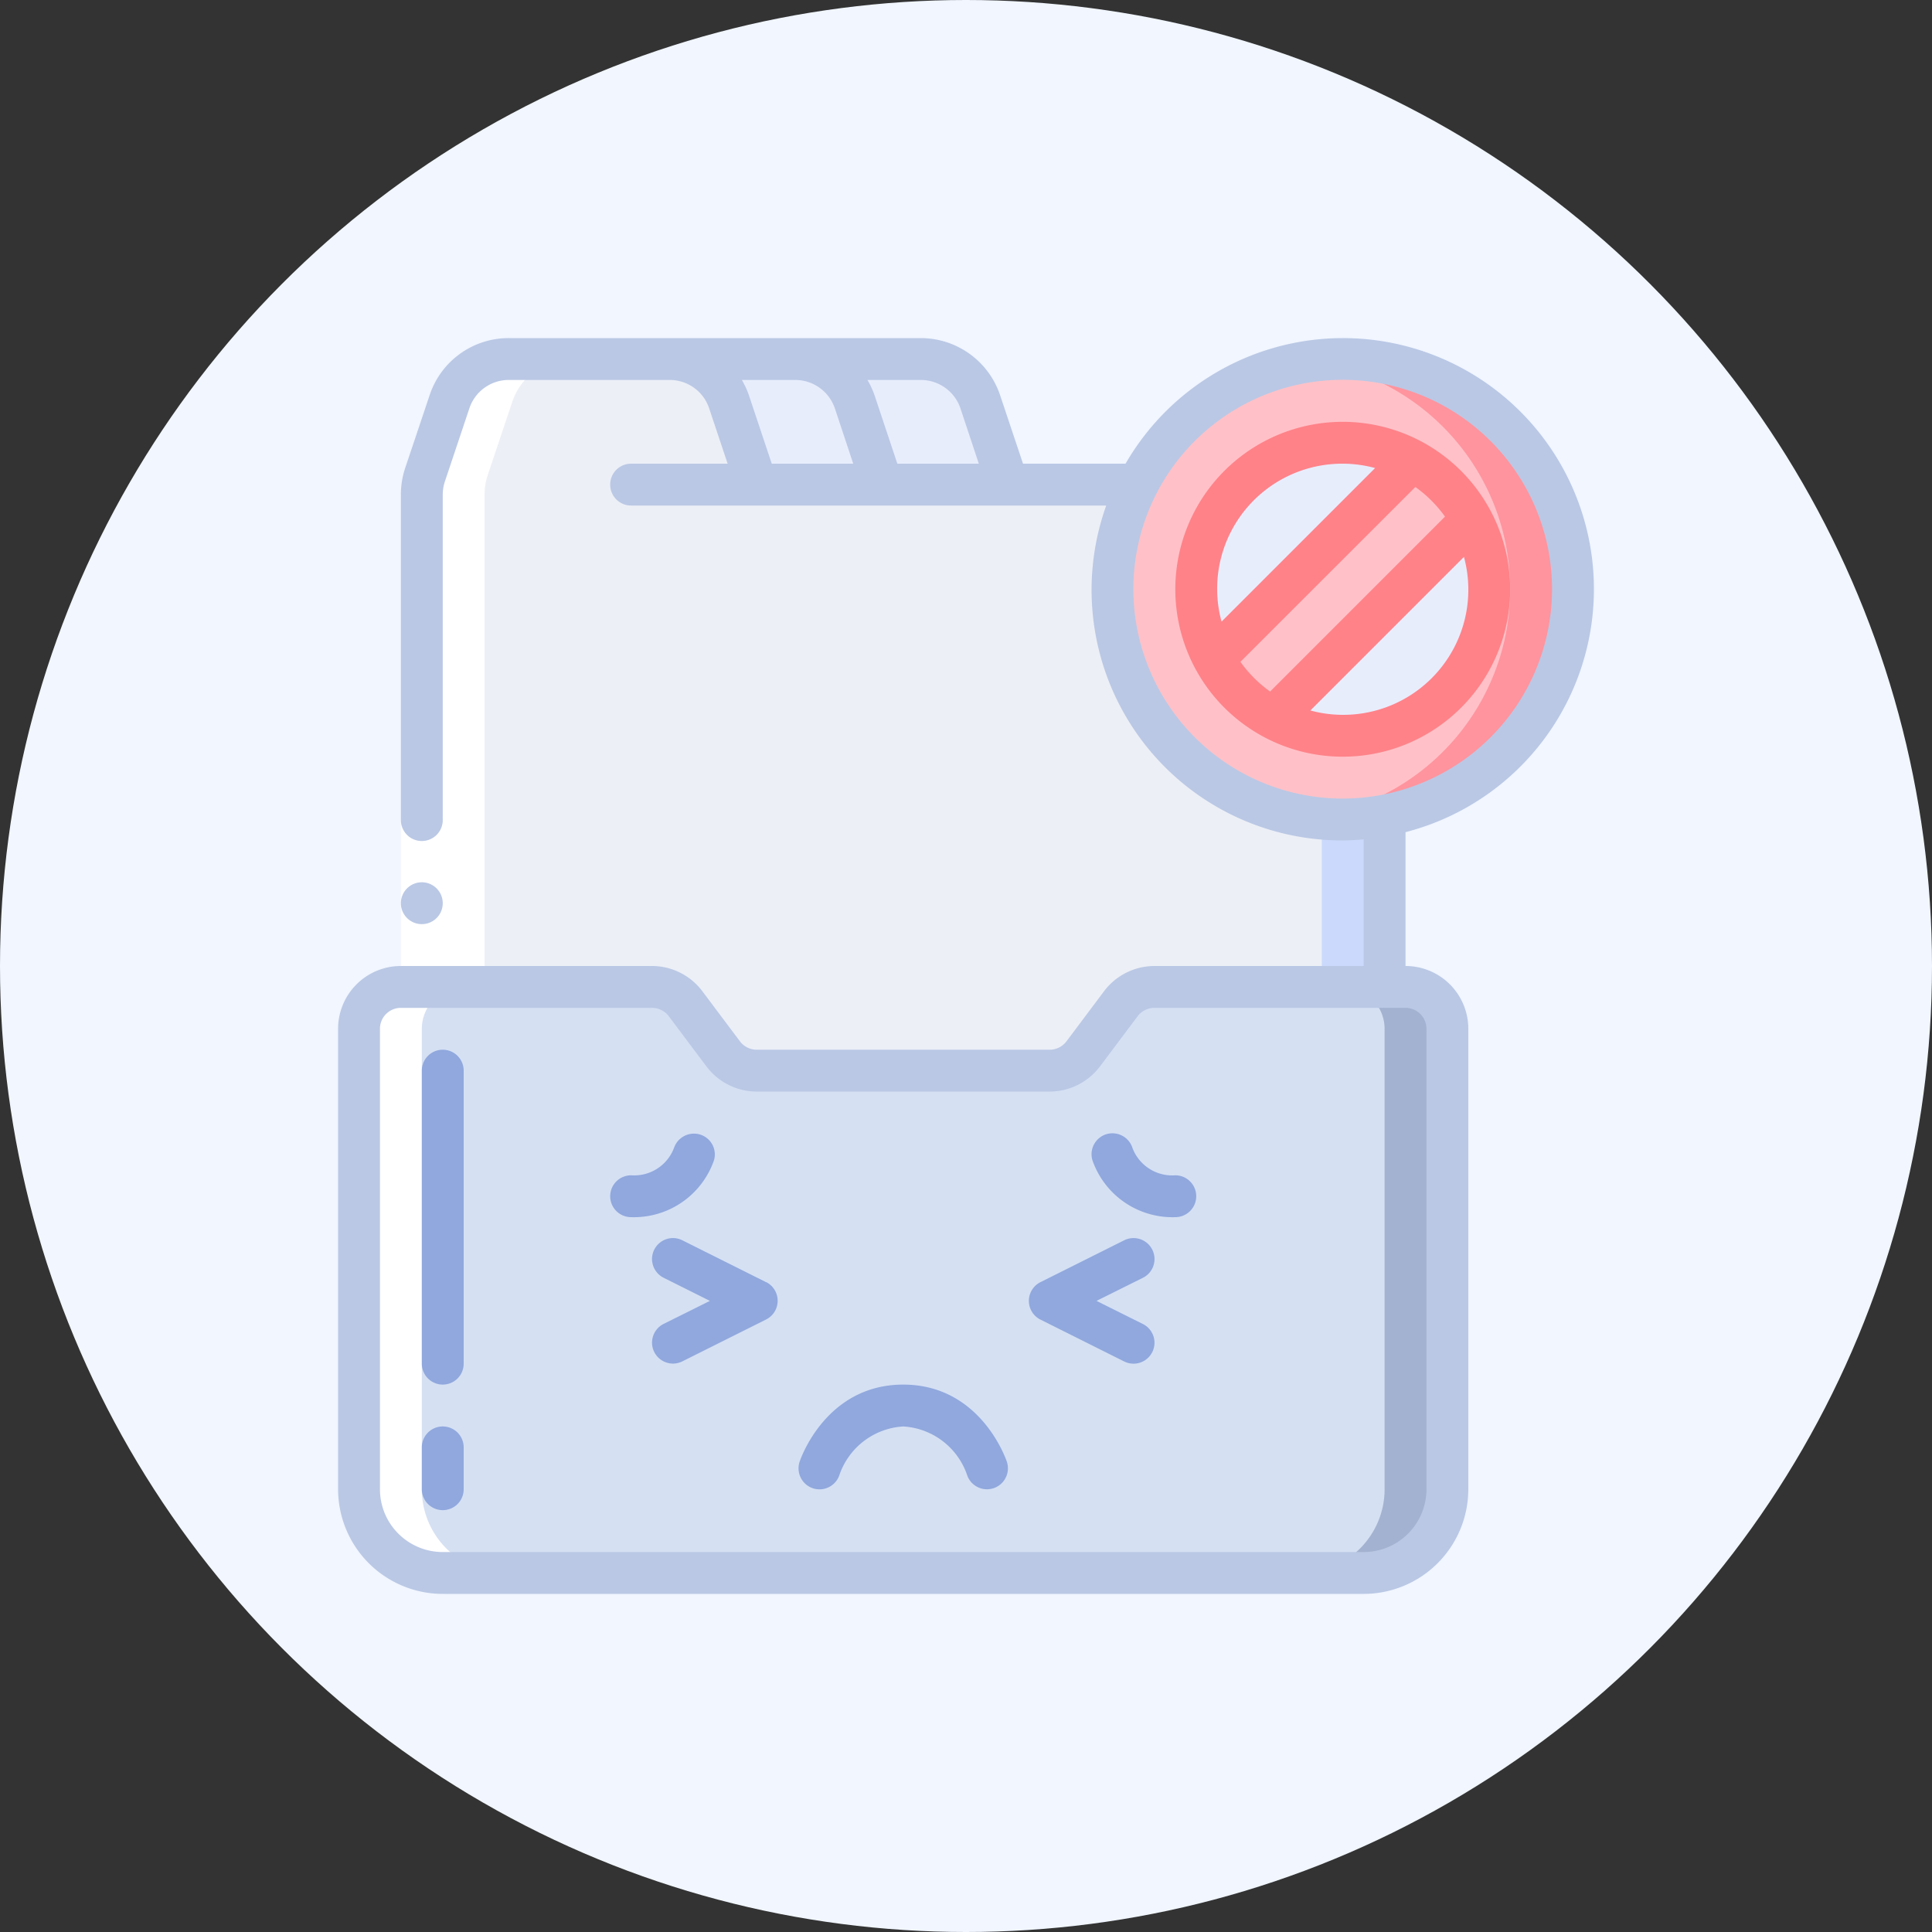 <svg viewBox="0 0 240 240" fill="none" xmlns="http://www.w3.org/2000/svg"><rect x="0" y="0" width="240" height="240" fill="#333333" stroke="none"/><circle cx="120" cy="120" r="120" fill="#F1F6FF"/><g clip-path="url(#access-denied-clip)"><path d="M179.8 127.8V185a10.403 10.403 0 0 1-10.4 10.4H55A10.401 10.401 0 0 1 44.6 185v-57.2a5.216 5.216 0 0 1 5.2-5.2H81a5.223 5.223 0 0 1 4.16 2.08l4.68 6.24A5.233 5.233 0 0 0 94 133h36.4a5.239 5.239 0 0 0 4.16-2.08l4.68-6.24a5.24 5.24 0 0 1 4.16-2.08h31.2a5.214 5.214 0 0 1 5.2 5.2Z" fill="#D5E0F3"/><path d="M174.6 122.6h-7.8a5.214 5.214 0 0 1 5.2 5.2V185a10.403 10.403 0 0 1-10.4 10.4h7.8a10.401 10.401 0 0 0 10.4-10.4v-57.2a5.213 5.213 0 0 0-5.2-5.2Z" fill="#A3B2D0"/><path d="M172 60.2v62.4h-28.6a5.224 5.224 0 0 0-4.16 2.08l-4.68 6.24a5.236 5.236 0 0 1-4.16 2.08H94a5.238 5.238 0 0 1-4.16-2.08l-4.68-6.24A5.236 5.236 0 0 0 81 122.6H52.4V61.474a7.8 7.8 0 0 1 .39-2.47l3.042-9.074a7.776 7.776 0 0 1 7.384-5.33h19.968a7.777 7.777 0 0 1 7.384 5.33L94 60.2h78Z" fill="#ECEFF6"/><path d="M164.2 60.2h7.8v62.399h-7.8v-62.4Z" fill="#CAD9FC"/><path d="M109.6 60.2H94l-3.432-10.27a7.777 7.777 0 0 0-7.384-5.33h15.6a7.778 7.778 0 0 1 7.384 5.33L109.6 60.2Z" fill="#E8EDFC"/><path d="M125.2 60.2h-15.6l-3.432-10.27a7.777 7.777 0 0 0-7.384-5.33h15.6a7.778 7.778 0 0 1 7.384 5.33L125.2 60.2Z" fill="#E8EDFC"/><path d="M166.8 101.8c15.795 0 28.6-12.805 28.6-28.6 0-15.796-12.805-28.6-28.6-28.6-15.796 0-28.6 12.804-28.6 28.6 0 15.795 12.804 28.6 28.6 28.6Z" fill="#FFC1C7"/><path d="M166.8 44.6c-1.305.01-2.608.109-3.9.296A28.569 28.569 0 0 1 187.602 73.2a28.57 28.57 0 0 1-24.702 28.303 28.578 28.578 0 0 0 21.95-6.13A28.586 28.586 0 0 0 166.8 44.6Z" fill="#FF949E"/><path d="m175.458 57.184-24.674 24.674A17.98 17.98 0 0 1 148.6 73.2 18.197 18.197 0 0 1 166.8 55c3.024-.011 6.002.74 8.658 2.184Z" fill="#E8EDFC"/><path d="m182.816 64.542-24.674 24.674a18.22 18.22 0 0 1-7.358-7.358l24.674-24.674a18.226 18.226 0 0 1 7.358 7.358Z" fill="#FFC1C7"/><path d="M185 73.201a18.2 18.2 0 0 1-18.2 18.2 17.977 17.977 0 0 1-8.658-2.184l24.674-24.674A17.98 17.98 0 0 1 185 73.201Z" fill="#E8EDFC"/><path d="M55 195.4h7.8A10.401 10.401 0 0 1 52.4 185v-57.2a5.218 5.218 0 0 1 5.2-5.2h2.6V61.474a7.8 7.8 0 0 1 .39-2.47l3.042-9.074a7.776 7.776 0 0 1 7.384-5.33h-7.8a7.777 7.777 0 0 0-7.384 5.33l-3.042 9.074a7.8 7.8 0 0 0-.39 2.47V122.6h-2.6a5.216 5.216 0 0 0-5.2 5.2V185A10.402 10.402 0 0 0 55 195.4Z" fill="#fff"/><path d="M49.8 101.801H55v20.8h-5.2v-20.8Z" fill="#fff"/><path d="M52.4 114.8a2.6 2.6 0 1 0 0-5.2 2.6 2.6 0 0 0 0 5.2Z" fill="#BAC8E5"/><path d="M146 146a5.28 5.28 0 0 1-5.317-3.38c-.1-.326-.263-.63-.481-.893a2.615 2.615 0 0 0-2.768-.832 2.606 2.606 0 0 0-1.725 3.249A10.535 10.535 0 0 0 146 151.2a2.6 2.6 0 1 0 0-5.2ZM88.69 144.146a2.583 2.583 0 0 0-1.713-3.206 2.622 2.622 0 0 0-3.257 1.68A5.289 5.289 0 0 1 78.4 146a2.602 2.602 0 0 0-2.6 2.6 2.6 2.6 0 0 0 2.6 2.6 10.532 10.532 0 0 0 10.29-7.054ZM55 177.199a2.599 2.599 0 0 0-2.6 2.6v5.2a2.602 2.602 0 0 0 4.439 1.839 2.601 2.601 0 0 0 .761-1.839v-5.2a2.599 2.599 0 0 0-2.6-2.6ZM55 130.4a2.599 2.599 0 0 0-2.6 2.6v36.4a2.602 2.602 0 0 0 4.439 1.839 2.601 2.601 0 0 0 .761-1.839V133a2.6 2.6 0 0 0-2.6-2.6Z" fill="#90A8DD"/><path d="M166.8 42a31.2 31.2 0 0 0-26.978 15.6h-12.74l-2.839-8.489A10.4 10.4 0 0 0 114.379 42H63.216a10.338 10.338 0 0 0-9.849 7.103l-3.047 9.08a10.413 10.413 0 0 0-.52 3.291V101.8a2.601 2.601 0 1 0 5.2 0V61.474a5.222 5.222 0 0 1 .26-1.646l3.047-9.1a5.152 5.152 0 0 1 4.909-3.528h19.968a5.16 5.16 0 0 1 4.92 3.552L90.39 57.6H78.4a2.6 2.6 0 0 0 0 5.2h59.02a31.123 31.123 0 0 0 3.879 28.435A31.11 31.11 0 0 0 166.8 104.4c.879 0 1.739-.06 2.6-.133V120h-26a7.845 7.845 0 0 0-6.24 3.12l-4.68 6.24a2.62 2.62 0 0 1-2.08 1.04H94a2.618 2.618 0 0 1-2.08-1.04l-4.68-6.24A7.84 7.84 0 0 0 81 120H49.8a7.8 7.8 0 0 0-7.8 7.8V185a13.015 13.015 0 0 0 13 13h114.4a13.015 13.015 0 0 0 13-13v-57.2a7.797 7.797 0 0 0-2.285-5.515A7.797 7.797 0 0 0 174.6 120v-16.627a31.182 31.182 0 0 0 23.154-34.125A31.178 31.178 0 0 0 166.8 42ZM95.872 57.6l-2.834-8.481a10.458 10.458 0 0 0-.881-1.919h6.622a5.202 5.202 0 0 1 4.94 3.557l2.272 6.843H95.872Zm15.6 0-2.829-8.489a10.425 10.425 0 0 0-.886-1.911h6.622a5.2 5.2 0 0 1 4.94 3.557l2.272 6.843h-10.119Zm65.728 70.2V185a7.797 7.797 0 0 1-2.285 5.515 7.797 7.797 0 0 1-5.515 2.285H55a7.8 7.8 0 0 1-7.8-7.8v-57.2a2.597 2.597 0 0 1 2.6-2.6H81a2.618 2.618 0 0 1 2.08 1.04l4.68 6.24a7.83 7.83 0 0 0 2.754 2.292A7.83 7.83 0 0 0 94 135.6h36.4a7.845 7.845 0 0 0 6.24-3.12l4.68-6.24a2.62 2.62 0 0 1 2.08-1.04h31.2c.69 0 1.351.274 1.838.762.488.487.762 1.148.762 1.838Zm-10.4-28.6a26.002 26.002 0 0 1-24.021-16.05 25.998 25.998 0 0 1 45.639-24.395A26 26 0 0 1 192.8 73.2a26.028 26.028 0 0 1-26 26Z" fill="#BAC8E5"/><path d="M166.8 52.4a20.801 20.801 0 0 0-14.708 35.508 20.803 20.803 0 0 0 32.003-3.152A20.804 20.804 0 0 0 187.6 73.2a20.82 20.82 0 0 0-20.8-20.8Zm-15.056 24.82a15.541 15.541 0 0 1 11.004-19.097 15.545 15.545 0 0 1 8.072.02L151.744 77.22Zm2.34 5.002 21.738-21.725a15.767 15.767 0 0 1 3.682 3.681l-21.726 21.726a15.743 15.743 0 0 1-3.681-3.682h-.013ZM182.4 73.2a15.535 15.535 0 0 1-1.591 6.906 15.534 15.534 0 0 1-10.947 8.4 15.542 15.542 0 0 1-7.081-.249l19.076-19.076c.356 1.31.539 2.662.543 4.02Z" fill="#FF8289"/><path d="M112.2 172c-9.563 0-12.74 9.186-12.867 9.578a2.608 2.608 0 0 0 1.642 3.299 2.608 2.608 0 0 0 3.298-1.642 8.94 8.94 0 0 1 7.927-6.035 8.936 8.936 0 0 1 7.933 6.022 2.603 2.603 0 1 0 4.94-1.644c-.133-.392-3.31-9.578-12.873-9.578ZM95.162 159.273l-10.4-5.2a2.594 2.594 0 0 0-2.867.363 2.596 2.596 0 0 0-.762 2.788 2.6 2.6 0 0 0 1.305 1.503l5.748 2.873-5.748 2.86a2.607 2.607 0 0 0-1.305 1.503 2.601 2.601 0 0 0 3.63 3.151l10.4-5.2a2.604 2.604 0 0 0 1.44-2.327 2.597 2.597 0 0 0-1.44-2.327v.013ZM143.14 155.238a2.602 2.602 0 0 0-3.489-1.165l-10.4 5.2a2.599 2.599 0 0 0 0 4.654l10.4 5.2a2.6 2.6 0 1 0 2.324-4.654l-5.761-2.873 5.748-2.86a2.587 2.587 0 0 0 1.319-1.505 2.6 2.6 0 0 0-.141-1.997Z" fill="#90A8DD"/></g><defs><clipPath id="access-denied-clip"><path fill="#fff" transform="translate(42 42)" d="M0 0h156v156H0z"/></clipPath></defs></svg>
